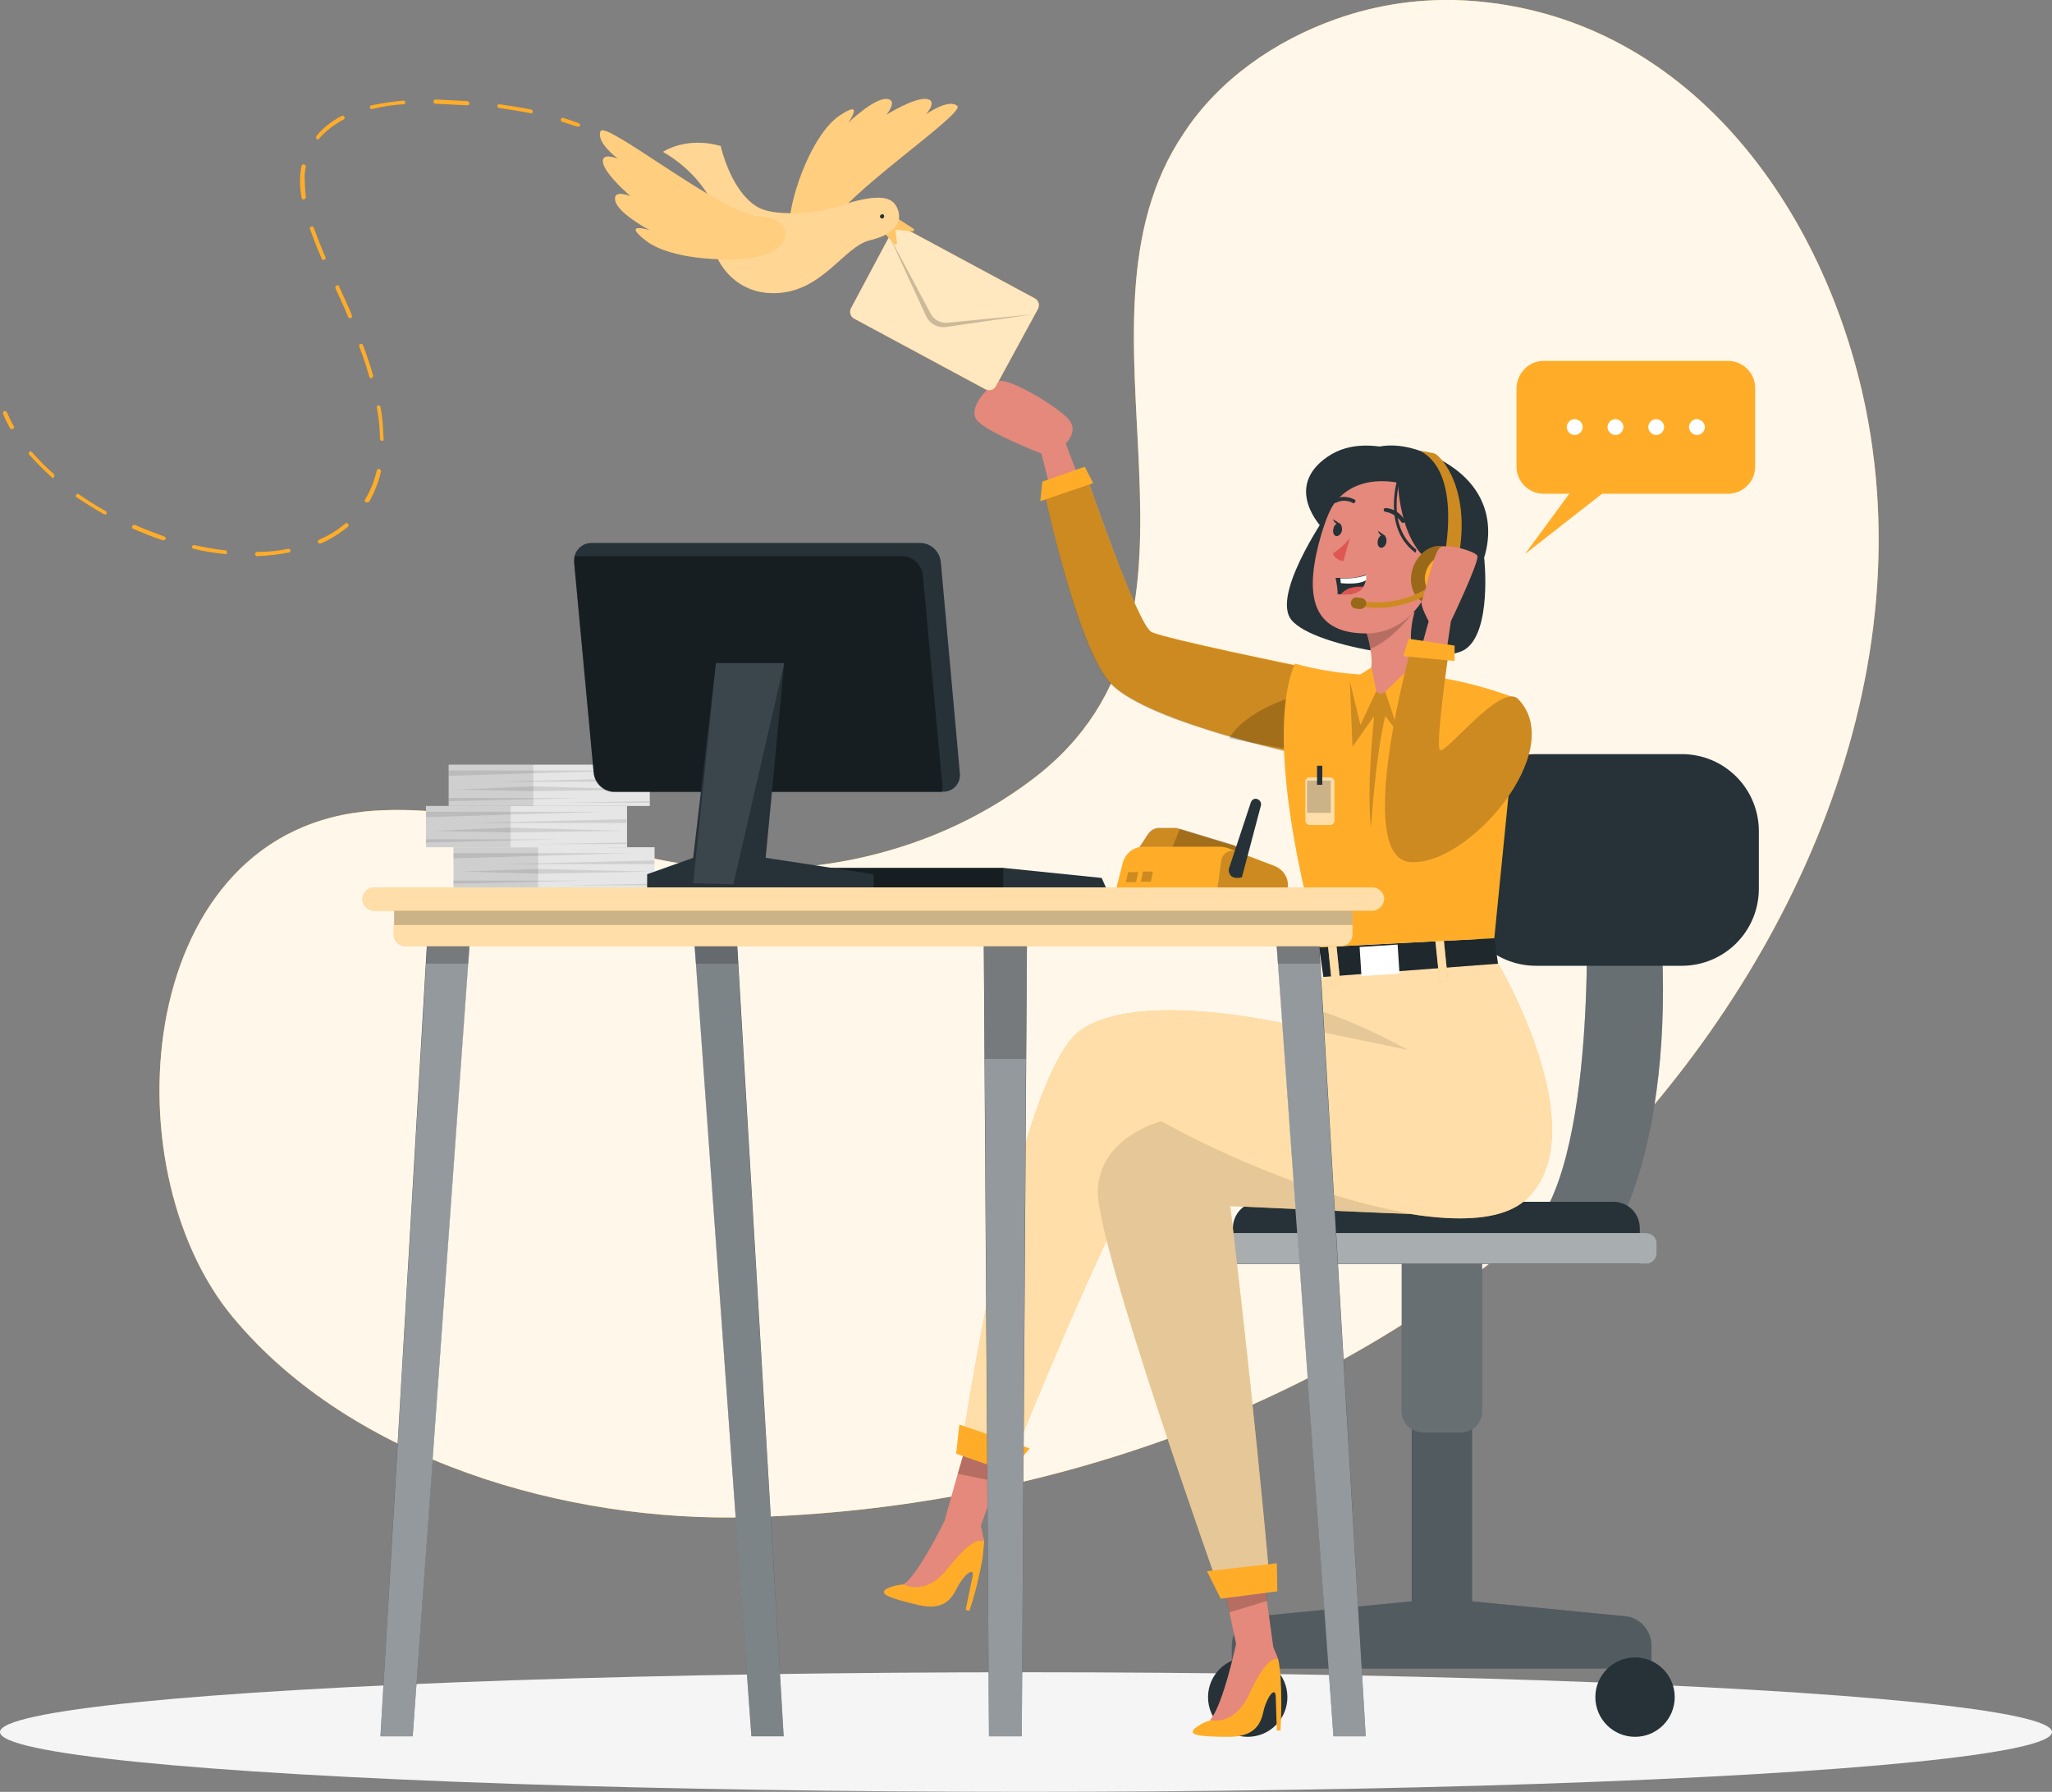 <?xml version="1.0" encoding="utf-8"?>
<!-- Generator: Adobe Illustrator 25.2.0, SVG Export Plug-In . SVG Version: 6.00 Build 0)  -->
<svg version="1.1" id="Layer_1" xmlns="http://www.w3.org/2000/svg" xmlns:xlink="http://www.w3.org/1999/xlink" x="0px" y="0px"
	 viewBox="0 0 387.8 338.6" style="enable-background:new 0 0 387.8 338.6;" xml:space="preserve">
<rect x="0" y="0" width="387.8" height="338.6" fill="#808080" stroke="none"/>
<style type="text/css">
	.st0{fill:#FFAD29;}
	.st1{opacity:0.9;fill:#FFFFFF;enable-background:new    ;}
	.st2{fill:#F5F5F5;}
	.st3{fill:#263238;}
	.st4{opacity:0.2;fill:#FFFFFF;enable-background:new    ;}
	.st5{opacity:0.3;fill:#FFFFFF;enable-background:new    ;}
	.st6{opacity:0.6;fill:#FFFFFF;enable-background:new    ;}
	.st7{fill:#E4897B;}
	.st8{opacity:0.2;enable-background:new    ;}
	.st9{opacity:0.1;enable-background:new    ;}
	.st10{fill:#FFFFFF;}
	.st11{fill:#DE5753;}
	.st12{opacity:0.4;enable-background:new    ;}
	.st13{opacity:0.2;}
	.st14{opacity:0.7;fill:#FFFFFF;enable-background:new    ;}
	.st15{opacity:0.4;fill:#FFFFFF;enable-background:new    ;}
	.st16{opacity:0.5;fill:#FFFFFF;enable-background:new    ;}
	.st17{opacity:0.1;fill:#FFFFFF;enable-background:new    ;}
</style>
<g id="freepik--background-simple--inject-31">
	<path class="st0" d="M252.5,3.6c7.9-2.8,16.3-4,24.7-3.5c41.6,2.6,67.7,39.1,75.4,77.1c11.1,55.2-17,111.8-56.5,149.1
		c-1.3,1.2-2.6,2.4-3.9,3.6c-41.1,36.5-96.1,55.3-150.6,56.8c-34.3,1-75-10.6-97.6-37.8c-23.7-28.5-18.4-92.7,26.7-95.7
		c18.4-1.2,35.5,5.4,53.2,9.1c24.5,5.1,51.2,0.2,71.3-15.1c40-30.3,4-85.7,28.5-122C230.3,15.1,240.9,7.7,252.5,3.6z"/>
	<path class="st1" d="M252.5,3.6c7.9-2.8,16.3-4,24.7-3.5c41.6,2.6,67.7,39.1,75.4,77.1c11.1,55.2-17,111.8-56.5,149.1
		c-1.3,1.2-2.6,2.4-3.9,3.6c-41.1,36.5-96.1,55.3-150.6,56.8c-34.3,1-75-10.6-97.6-37.8c-23.7-28.5-18.4-92.7,26.7-95.7
		c18.4-1.2,35.5,5.4,53.2,9.1c24.5,5.1,51.2,0.2,71.3-15.1c40-30.3,4-85.7,28.5-122C230.3,15.1,240.9,7.7,252.5,3.6z"/>
</g>
<g id="freepik--Shadow--inject-31">
	<ellipse id="freepik--path--inject-31" class="st2" cx="193.9" cy="327.3" rx="193.9" ry="11.3"/>
</g>
<g id="freepik--Chair--inject-31">
	<path class="st3" d="M307,305.4l-28.8-2.8v-40.5h-11.4v40.5l-28.9,2.8c-2.9,0.3-5.1,2.7-5.1,5.6v4.3h79.3V311
		C312.1,308.1,309.9,305.6,307,305.4z"/>
	<path class="st4" d="M307,305.4l-28.8-2.8v-40.5h-11.4v40.5l-28.9,2.8c-2.9,0.3-5.1,2.7-5.1,5.6v4.3h79.3V311
		C312.1,308.1,309.9,305.6,307,305.4z"/>
	<circle class="st3" cx="235.8" cy="320.7" r="7.5"/>
	<circle class="st3" cx="309" cy="320.7" r="7.5"/>
	<path class="st3" d="M264.8,234.7h15.3l0,0v31.9c0,2.3-1.8,4.1-4.1,4.1l0,0H269c-2.3,0-4.1-1.8-4.1-4.1l0,0V234.7L264.8,234.7z"/>
	<path class="st5" d="M264.8,234.7h15.3l0,0v31.9c0,2.3-1.8,4.1-4.1,4.1l0,0H269c-2.3,0-4.1-1.8-4.1-4.1l0,0V234.7L264.8,234.7z"/>
	<path class="st3" d="M299.8,171.4c0,0,2.2,54-12.9,63.3h17.2c0,0,13.3-18.4,9.5-63.3H299.8z"/>
	<path class="st5" d="M299.8,171.4c0,0,2.2,54-12.9,63.3h17.2c0,0,13.3-18.4,9.5-63.3H299.8z"/>
	<path class="st3" d="M309.9,238.8H233l0,0v-6.7c0-2.8,2.2-5,5-5h66.9c2.8,0,5,2.2,5,5V238.8L309.9,238.8z"/>
	<path class="st3" d="M311.1,238.8h-79.3c-1.1,0-2-0.9-2-2V235c0-1.1,0.9-2,2-2h79.3c1.1,0,2,0.9,2,2v1.8
		C313.1,237.9,312.2,238.8,311.1,238.8z"/>
	<path class="st6" d="M311.1,238.8h-79.3c-1.1,0-2-0.9-2-2V235c0-1.1,0.9-2,2-2h79.3c1.1,0,2,0.9,2,2v1.8
		C313.1,237.9,312.2,238.8,311.1,238.8z"/>
	<path class="st3" d="M290.3,142.5h27.5c8.1,0,14.6,6.5,14.6,14.6v10.8c0,8.1-6.5,14.6-14.6,14.6h-27.5c-8.1,0-14.6-6.5-14.6-14.6
		V157C275.8,149,282.3,142.5,290.3,142.5z"/>
</g>
<g id="freepik--Character--inject-31">
	<path class="st7" d="M206.9,98.3l-5.5-14.5c0,0,2.4-2.2,0.7-4.4s-11.7-8.4-13.6-7.3s-5.9,5.2-3.7,7.5s12,6.1,12,6.1l4.9,19
		L206.9,98.3z"/>
	<path class="st0" d="M245.3,125.8c0,0-25-5.1-27.7-6.4s-12.7-30.7-12.7-30.7l-7.7,3.6c0,0,6.2,29.5,12.5,36.6s33.4,13,33.4,13
		L245.3,125.8z"/>
	<path class="st8" d="M243.1,142l-0.5-0.1c-1.4-0.3-5.6-1.3-10.7-2.8c-8.2-2.4-18.6-6-22.2-10.1c-6.3-7-12.5-36.6-12.5-36.6l7.7-3.6
		c0,0,10,29.4,12.8,30.7s27.7,6.4,27.7,6.4L243.1,142z"/>
	<polygon class="st0" points="205,88.2 206.6,91.3 196.6,94.7 197,91 	"/>
	<path class="st8" d="M243.2,141.5c-1.4-0.2-5.7-0.9-10.9-2c3-5.1,11.6-7.7,11.6-7.7L243.2,141.5z"/>
	<path class="st3" d="M280.5,105.5c0,0,1.5,13.8-3.6,17.2s-30.3-0.6-33.2-6.1s7.9-20.7,7.9-20.7L280.5,105.5z"/>
	<polygon class="st7" points="178.5,287.4 185.1,289 188.4,280 191.4,271.7 183.9,268.5 181,278.5 	"/>
	<polygon class="st8" points="181,278.5 188.4,280 191.4,271.7 183.9,268.5 	"/>
	<path class="st0" d="M181.7,273.7l9.1,3.4c0,0,24.3-60.8,29.3-61s55.9,23.2,68.7,10.2s-5.7-44.3-5.7-44.3s-30.7-4.4-33,2.5
		c-0.6,2-1,4.1-1.3,6.2c-0.4,2.1-0.6,3.9-0.6,3.9l0,0c-1-0.2-31.8-8.2-43.9,0C192,203.1,181.7,273.7,181.7,273.7z"/>
	<path class="st6" d="M181.7,273.7l9.1,3.4c0,0,24.3-60.8,29.3-61s55.9,23.2,68.7,10.2s-5.7-44.3-5.7-44.3s-30.7-4.4-33,2.5
		c-0.6,2-1,4.1-1.3,6.2c-0.4,2.1-0.6,3.9-0.6,3.9l0,0c-1-0.2-31.8-8.2-43.9,0C192,203.1,181.7,273.7,181.7,273.7z"/>
	<polygon class="st7" points="234.2,313.4 240.7,311.7 239.4,302.3 238.3,293.7 230.2,294.4 232.3,304.5 	"/>
	<polygon class="st8" points="232.3,304.7 239.5,302.5 238.3,293.8 230.2,294.5 	"/>
	<polygon class="st0" points="194.6,273.7 181.3,269.2 180.7,274.7 190.8,278.2 	"/>
	<path class="st0" d="M266.8,229.4c0,0-2.1,0-34.3-1.5c0,0,4.8,40.2,7.4,70.4l-9.6,1.6c0,0-23-64.5-22.8-74.8s12-13.2,12-13.2
		S242.5,225.2,266.8,229.4z"/>
	<path class="st6" d="M266.8,229.4c0,0-2.1,0-34.3-1.5c0,0,4.8,40.2,7.4,70.4l-9.6,1.6c0,0-23-64.5-22.8-74.8s12-13.2,12-13.2
		S242.5,225.2,266.8,229.4z"/>
	<path class="st9" d="M266.8,229.4c0,0-2.1,0-34.3-1.5c0,0,4.8,40.2,7.4,70.4l-9.6,1.6c0,0-23-64.5-22.8-74.8s12-13.2,12-13.2
		S242.5,225.2,266.8,229.4z"/>
	<polygon class="st0" points="241.3,295.4 228.1,296.9 230.7,302.1 241.4,300.7 	"/>
	<path class="st9" d="M248.2,194.7l17.9,3.7c0,0-9.9-5.5-17.4-7.6C248.5,192.9,248.2,194.7,248.2,194.7z"/>
	<polygon class="st3" points="282.4,177.3 283.1,182.1 250.1,184.6 249.3,179 	"/>
	<polygon class="st8" points="282.4,177.3 283.1,182.1 250.1,184.6 249.3,179 	"/>
	
		<rect x="271.6" y="176.9" transform="matrix(0.995 -0.102 0.102 0.995 -17.087 28.805)" class="st0" width="1.6" height="8.4"/>
	
		<rect x="257.1" y="178.7" transform="matrix(0.998 -6.418384e-02 6.418384e-02 0.998 -11.11 17.111)" class="st10" width="7.2" height="5.5"/>
	
		<rect x="251.3" y="177.7" transform="matrix(0.995 -0.102 0.102 0.995 -17.282 26.739)" class="st0" width="1.6" height="8.4"/>
	
		<rect x="271.6" y="176.9" transform="matrix(0.995 -0.102 0.102 0.995 -17.087 28.805)" class="st6" width="1.6" height="8.4"/>
	
		<rect x="251.3" y="177.7" transform="matrix(0.995 -0.102 0.102 0.995 -17.282 26.739)" class="st6" width="1.6" height="8.4"/>
	<path class="st0" d="M244.7,125.4c6.2,1.7,12.6,2.4,19,2.1c10.6-0.5,23.2,4.6,23.2,4.6l-4.5,45.2l-33.1,1.7
		C249.2,178.9,238.1,141.2,244.7,125.4z"/>
	<path class="st3" d="M250,99.9c0,0,1.9-21.9,20.2-14c23,10,4.7,36.7-6.5,31.3C252.4,111.6,250,99.9,250,99.9z"/>
	<path class="st8" d="M255.1,128.7l0.5,12.4l4.1-5.8c0,0-1.5,13.7-0.6,21.2c0,0,0.8-13.4,2.7-21.2l4.4,5.8l6.3-12.3
		C272.5,128.8,262.3,125.1,255.1,128.7z"/>
	<path class="st7" d="M260.8,131.1l9.5-2.7c-5.9-4-2.9-13-2.9-13l-9.4,3.3c0.4,1.3,0.8,2.6,1,4c1,5.9-1.7,6.3-1.7,6.3L260.8,131.1z"
		/>
	<path class="st8" d="M258,118.6c0.4,1.3,0.8,2.6,1,4c4.5-1.8,8.4-7.3,8.4-7.3L258,118.6z"/>
	<path class="st7" d="M264.2,90.5c-8.3-1.8-12,2-14.5,10.5c-3.1,10.6-2.4,18.7,8.5,18.7C272.9,119.7,278,93.6,264.2,90.5z"/>
	<path class="st11" d="M255.1,101.7c-0.9,1.1-2,2.1-3.2,2.9c0.3,0.8,1.1,1.4,2,1.4L255.1,101.7z"/>
	<path class="st3" d="M260.4,102.1c-0.2,0.7,0.1,1.3,0.5,1.4c0.5,0.1,1-0.4,1.1-1s-0.1-1.3-0.5-1.4C261,101,260.5,101.5,260.4,102.1
		z"/>
	<path class="st3" d="M261.7,101.2l-1.3-0.9C260.4,100.2,260.8,101.7,261.7,101.2z"/>
	<path class="st3" d="M252,99.9c-0.2,0.7,0.1,1.3,0.5,1.4s1-0.4,1.1-1s-0.1-1.3-0.5-1.4S252.1,99.2,252,99.9z"/>
	<path class="st3" d="M253.3,99l-1.4-0.9C251.9,98.1,252.4,99.4,253.3,99z"/>
	<path class="st3" d="M265.1,98.8c-0.1,0-0.3-0.1-0.3-0.2c-0.7-1-1.8-1.7-3-1.9c-0.2,0-0.3-0.2-0.3-0.4c0-0.2,0.2-0.3,0.4-0.3
		c1.5,0.1,2.8,1,3.6,2.3c0.1,0.2,0,0.4-0.2,0.5c0,0,0,0,0,0C265.2,98.8,265.1,98.8,265.1,98.8z"/>
	<path class="st3" d="M255.8,95.1c-0.1,0-0.1,0-0.2-0.1c-1-0.5-2.2-0.5-3.1,0c-0.2,0.1-0.4,0-0.5-0.2c0,0,0,0,0,0
		c-0.1-0.2,0-0.4,0.2-0.5c0,0,0,0,0,0c1.2-0.6,2.6-0.5,3.8,0.1c0.2,0.1,0.2,0.3,0.1,0.5c0,0,0,0,0,0C256,95,255.9,95.1,255.8,95.1z"
		/>
	<path class="st3" d="M270.1,106.5c0,0-2.4-7.7-0.6-12.9c0,0-15-10.4-19.5,6.2c0,0,1.7-15.2,16.1-12.4c14.4,2.8,9.7,23.8,0.9,28.4
		C267,115.8,271.6,111.4,270.1,106.5z"/>
	<path class="st7" d="M268.4,108.1c0.6-2,2.7-3.1,4.7-2.5c2.5,0.9,2.6,6.4-4.1,6.3C268,111.8,267.7,110.8,268.4,108.1z"/>
	<path class="st3" d="M252.4,109.2c0.2,1,0.4,2.1,0.4,3.1h0.5c2.5,0.2,3.7-0.5,4.3-1.4c0.3-0.4,0.5-0.9,0.5-1.4c0-0.3,0-0.6,0-0.9
		c-1.6,0.6-3.3,0.8-5,0.6C252.8,109.2,252.4,109.2,252.4,109.2z"/>
	<path class="st10" d="M253.3,109.3l0.1,0.9c2.3,0.2,4,0,4.8-0.6c0-0.3,0-0.6,0-0.9C256.7,109.2,255,109.4,253.3,109.3z"/>
	<path class="st11" d="M253.4,112.3c2.5,0.2,3.7-0.5,4.3-1.4c-0.9-0.1-1.9,0-2.8,0.3C254.3,111.5,253.8,111.8,253.4,112.3z"/>
	<path class="st3" d="M264.2,91.2c0,0,0.3,14.4,9,16.2s-0.8-18.6-0.8-18.6s-12.9-8.4-21.5-2.5c-8.6,5.9-0.9,13.6-0.9,13.6
		S251.8,89.1,264.2,91.2z"/>
	<path class="st3" d="M267.5,104.4c-0.1,0-0.1,0-0.2-0.1c-6.2-4.8-3.1-14.1-3.1-14.2c0-0.1,0.2-0.2,0.3-0.2c0.1,0,0.2,0.2,0.2,0.3
		c0,0.1-3,9,2.9,13.6c0.1,0.1,0.1,0.2,0,0.3c0,0,0,0,0,0C267.6,104.3,267.6,104.4,267.5,104.4z"/>
	<path class="st0" d="M275.7,110.3c-1.1,2.9-3.9,4.6-6.3,3.7s-3.4-4-2.3-6.9c1.1-2.9,3.9-4.6,6.3-3.7S276.8,107.4,275.7,110.3z"/>
	<path class="st12" d="M275.7,110.3c-1.1,2.9-3.9,4.6-6.3,3.7s-3.4-4-2.3-6.9c1.1-2.9,3.9-4.6,6.3-3.7S276.8,107.4,275.7,110.3z"/>
	<path class="st0" d="M272.9,105.5c0,0,3.6-16.1-4.5-20.3c0.9,0.1,1.8,0.3,2.7,0.5c1,0.3,7.5,6.8,4.2,21.3L272.9,105.5z"/>
	<path class="st8" d="M272.9,105.5c0,0,3.6-16.1-4.5-20.3c0.9,0.1,1.8,0.3,2.7,0.5c1,0.3,7.5,6.8,4.2,21.3L272.9,105.5z"/>
	<path class="st0" d="M257.9,114.7l-0.6-0.1l0.2-1c4.4,0.7,8.9-0.3,12.7-2.7l0.6,0.8C266.9,114.2,262.4,115.3,257.9,114.7z"/>
	<g class="st13">
		<path d="M257.9,114.7l-0.6-0.1l0.2-1c4.4,0.7,8.9-0.3,12.7-2.7l0.6,0.8C266.9,114.2,262.4,115.3,257.9,114.7z"/>
	</g>
	<path class="st0" d="M275.3,109.9c-0.7,1.9-2.6,3-4.2,2.4s-2.3-2.6-1.5-4.6s2.6-3,4.2-2.4S276.1,108,275.3,109.9z"/>
	<path class="st0" d="M257,115.1l-0.8-0.1c-0.6-0.1-1-0.6-0.9-1.2c0,0,0,0,0,0l0,0c0.1-0.6,0.6-1,1.2-0.9c0,0,0,0,0,0l0.8,0.1
		c0.6,0.1,1,0.6,0.9,1.2l0,0C258.1,114.7,257.5,115.1,257,115.1z"/>
	<path class="st12" d="M257,115.1l-0.8-0.1c-0.6-0.1-1-0.6-0.9-1.2c0,0,0,0,0,0l0,0c0.1-0.6,0.6-1,1.2-0.9c0,0,0,0,0,0l0.8,0.1
		c0.6,0.1,1,0.6,0.9,1.2l0,0C258.1,114.7,257.5,115.1,257,115.1z"/>
	<polygon class="st0" points="267.8,124.9 261.8,130.7 264.2,137.9 272.5,128.8 	"/>
	<polygon class="st0" points="259.2,126.1 260.1,130.6 257.1,137 255.1,128.7 	"/>
	<path class="st7" d="M266.5,130l3.5-12.6c0,0-1.7-3.1-1.3-3.8c0.4-0.7,2.2-9.1,3.4-10.1c1.3-0.9,6.5,0.6,7.1,1.5
		c0.5,0.9-5,12.4-5,12.4l-2,13.7L266.5,130z"/>
	<path class="st0" d="M286.9,132.1c9.5,9.7-9.5,31.7-20.4,30.8c-10.9-0.9,0.3-40.9,0.3-40.9l7,1.1c0,0-2.5,17.3-1.7,18.6
		S283.7,128.8,286.9,132.1z"/>
	<path class="st8" d="M286.9,132.1c9.5,9.7-9.5,31.7-20.4,30.8c-10.9-0.9,0.3-40.9,0.3-40.9l7,1.1c0,0-2.5,17.3-1.7,18.6
		S283.7,128.8,286.9,132.1z"/>
	<polygon class="st0" points="266.2,120.7 265.2,124 274.9,124.9 274.9,122 	"/>
	<path class="st6" d="M247.5,146.9h3.9c0.4,0,0.8,0.4,0.8,0.8v7.4c0,0.4-0.4,0.8-0.8,0.8h-3.9c-0.4,0-0.8-0.4-0.8-0.8v-7.4
		C246.7,147.2,247.1,146.9,247.5,146.9z"/>
	<rect x="247" y="147.5" class="st8" width="4.5" height="6.1"/>
	<rect x="248.9" y="144.7" class="st3" width="1" height="3.6"/>
	<path class="st0" d="M167.6,300.2c1-0.5,2.1-0.7,3.2-0.8l0,0c0,0,3.8-2.2,7.6-10.9h4.2c1.5,0,2.8,0.9,3.3,2.3
		c0.1,0.2,0.1,0.4,0.1,0.6c-0.1,1-0.2,2-0.3,3c-0.6,3.4-1.4,6.7-2.5,10l-0.7-0.2l1.3-6.3c0.4-2.1-1.8-0.1-2.9,2.1s-2.6,4.4-7.3,3.3
		C168.1,302,165.9,301.2,167.6,300.2z"/>
	<path class="st7" d="M179.1,286.2c0,0-5.3,11.1-8.3,13.2c0,0,4.1,2.4,8.3-3c5.5-7,6.8-5,6.8-5c-0.1-1.2-0.3-2.4-0.7-3.6
		C184.4,285.6,179.1,286.2,179.1,286.2z"/>
	<path class="st0" d="M225.8,326.6c0.9-0.7,1.8-1.2,2.9-1.5l0,0c0,0,3.2-3.1,4.8-12.4l4.1-1c1.4-0.3,2.9,0.3,3.7,1.5
		c0.1,0.2,0.2,0.3,0.3,0.5c0.2,1,0.3,2,0.4,3c0.2,3.4,0.2,6.8,0,10.3h-0.7l-0.2-6.4c-0.1-2.2-1.8,0.4-2.3,2.7s-1.5,4.8-6.3,4.9
		C226.7,328.2,224.4,327.9,225.8,326.6z"/>
	<path class="st7" d="M233.7,310.2c0,0-2.5,12-5,14.8c0,0,4.5,1.4,7.4-4.9c3.7-8.1,5.5-6.5,5.5-6.5c-0.4-1.1-0.9-2.3-1.5-3.3
		C238.7,308.3,233.7,310.2,233.7,310.2z"/>
</g>
<g id="freepik--speech-bubble--inject-31">
	<path class="st0" d="M291.7,68.2h34.9c2.8,0,5.1,2.3,5.1,5.1v14.9c0,2.8-2.3,5.1-5.1,5.1h-34.9c-2.8,0-5.1-2.3-5.1-5.1V73.3
		C286.7,70.5,288.9,68.2,291.7,68.2z"/>
	<polygon class="st0" points="298.7,90.4 288.2,104.7 305.2,91.4 	"/>
	<path class="st10" d="M299.1,80.7c0,0.8-0.7,1.5-1.5,1.5c-0.8,0-1.5-0.7-1.5-1.5s0.7-1.5,1.5-1.5c0,0,0,0,0,0
		C298.5,79.3,299.1,79.9,299.1,80.7L299.1,80.7z"/>
	<path class="st10" d="M306.8,80.7c0,0.8-0.7,1.5-1.5,1.5c-0.8,0-1.5-0.7-1.5-1.5s0.7-1.5,1.5-1.5c0,0,0,0,0,0
		C306.2,79.3,306.8,79.9,306.8,80.7L306.8,80.7z"/>
	<path class="st10" d="M314.5,80.7c0,0.8-0.7,1.5-1.5,1.5c-0.8,0-1.5-0.7-1.5-1.5s0.7-1.5,1.5-1.5c0,0,0,0,0,0
		C313.9,79.3,314.5,79.9,314.5,80.7L314.5,80.7z"/>
	<path class="st10" d="M322.2,80.7c0,0.8-0.7,1.5-1.5,1.5c-0.8,0-1.5-0.7-1.5-1.5s0.7-1.5,1.5-1.5c0,0,0,0,0,0
		C321.5,79.3,322.2,79.9,322.2,80.7L322.2,80.7z"/>
</g>
<g id="freepik--Bird--inject-31">
	<path class="st0" d="M170.7,43l24.9,13.4c0.7,0.4,0.9,1.2,0.6,1.9L188.2,73c-0.4,0.7-1.2,0.9-1.9,0.6l-24.9-13.4
		c-0.7-0.4-0.9-1.2-0.6-1.9l7.9-14.8C169.1,42.9,170,42.6,170.7,43z"/>
	<path class="st14" d="M170.7,43l24.9,13.4c0.7,0.4,0.9,1.2,0.6,1.9L188.2,73c-0.4,0.7-1.2,0.9-1.9,0.6l-24.9-13.4
		c-0.7-0.4-0.9-1.2-0.6-1.9l7.9-14.8C169.1,42.9,170,42.6,170.7,43z"/>
	<path class="st8" d="M168.1,44.7l7.8,14.6c0.6,1.1,1.8,1.8,3.1,1.7l16.2-1.6l-16.5,2.4c-1.5,0.2-2.9-0.6-3.6-1.9L168.1,44.7z"/>
	<path class="st0" d="M149.2,42.1c0.3-5.6,4.4-16.8,9.4-20.2s1.7,1.3,1.7,1.3s4.8-4.6,7.2-4.5s0,3,0,3s5.1-3.2,7.5-3s0,2.9,0,2.9
		s4.2-3,5.9-1.6s-21.9,17-24.5,23.3S149,47.7,149.2,42.1z"/>
	<path class="st15" d="M149.2,42.1c0.3-5.6,4.4-16.8,9.4-20.2s1.7,1.3,1.7,1.3s4.8-4.6,7.2-4.5s0,3,0,3s5.1-3.2,7.5-3s0,2.9,0,2.9
		s4.2-3,5.9-1.6s-21.9,17-24.5,23.3S149,47.7,149.2,42.1z"/>
	<path class="st0" d="M169.5,41.2l3.1,2c0.1,0.1,0.2,0.2,0.1,0.4c-0.1,0.1-0.1,0.1-0.2,0.1l-3.3-0.3l0.3,2.5c0,0.2-0.1,0.3-0.2,0.3
		c-0.1,0-0.2,0-0.3-0.1l-1.9-2.1L169.5,41.2z"/>
	<path class="st5" d="M169.5,41.2l3.1,2c0.1,0.1,0.2,0.2,0.1,0.4c-0.1,0.1-0.1,0.1-0.2,0.1l-3.3-0.3l0.3,2.5c0,0.2-0.1,0.3-0.2,0.3
		c-0.1,0-0.2,0-0.3-0.1l-1.9-2.1L169.5,41.2z"/>
	<path class="st0" d="M125.3,28.7c0,0,4.4-3,10.9-1.1c0,0,1.9,8.7,7.1,11.6c2.9,1.6,9.8,1.4,15.3-0.3c6.6-2.1,9.8-2.1,10.9,0.3
		c1.2,2.5-0.1,5-5.1,6.2s-9,9.9-18.1,10s-13.9-9-11.6-17C132.6,34.3,129.3,31,125.3,28.7z"/>
	<path class="st16" d="M125.3,28.7c0,0,4.4-3,10.9-1.1c0,0,1.9,8.7,7.1,11.6c2.9,1.6,9.8,1.4,15.3-0.3c6.6-2.1,9.8-2.1,10.9,0.3
		c1.2,2.5-0.1,5-5.1,6.2s-9,9.9-18.1,10s-13.9-9-11.6-17C132.6,34.3,129.3,31,125.3,28.7z"/>
	<path class="st3" d="M167.1,40.9c0,0.2-0.2,0.4-0.4,0.4c-0.2,0-0.4-0.2-0.4-0.4c0-0.2,0.2-0.4,0.4-0.4l0,0
		C166.9,40.4,167.1,40.6,167.1,40.9z"/>
	<path class="st0" d="M144.2,48.2c-5.4,1.5-17.3,1-22.1-2.7s0.7-2,0.7-2s-5.9-3.1-6.5-5.5s2.9-0.9,2.9-0.9s-4.6-3.9-5.2-6.2
		s2.8-0.9,2.8-0.9s-4.2-3.1-3.3-5.2s22.9,15.6,29.8,16.1S149.7,46.7,144.2,48.2z"/>
	<path class="st15" d="M144.2,48.2c-5.4,1.5-17.3,1-22.1-2.7s0.7-2,0.7-2s-5.9-3.1-6.5-5.5s2.9-0.9,2.9-0.9s-4.6-3.9-5.2-6.2
		s2.8-0.9,2.8-0.9s-4.2-3.1-3.3-5.2s22.9,15.6,29.8,16.1S149.7,46.7,144.2,48.2z"/>
	<path class="st0" d="M109.1,23.9c0,0-0.1,0-0.1,0c-0.9-0.3-1.9-0.6-2.8-0.9c-0.2-0.1-0.3-0.3-0.2-0.5c0.1-0.2,0.3-0.3,0.5-0.2
		c1,0.3,1.9,0.6,2.9,1c0.2,0.1,0.3,0.3,0.2,0.5C109.4,23.9,109.2,24,109.1,23.9L109.1,23.9z"/>
	<path class="st0" d="M48.6,105.1c-0.2,0-0.4-0.2-0.4-0.4c0-0.2,0.2-0.4,0.4-0.4c2,0,4-0.2,5.9-0.6c0.2,0,0.4,0.1,0.4,0.3
		c0,0.2-0.1,0.4-0.3,0.4c0,0,0,0,0,0C52.7,104.8,50.6,105,48.6,105.1z M42.6,104.7L42.6,104.7c-2-0.2-4-0.5-6-1
		c-0.2,0-0.3-0.2-0.3-0.4c0-0.2,0.2-0.3,0.4-0.3c1.9,0.4,3.9,0.8,5.9,1c0.2,0,0.3,0.2,0.3,0.4C43,104.6,42.8,104.7,42.6,104.7
		L42.6,104.7z M60.4,102.7c-0.1,0-0.3-0.1-0.3-0.2c-0.1-0.2,0-0.4,0.2-0.5c0,0,0,0,0,0c1.8-0.8,3.5-1.8,5-3.1
		c0.2-0.1,0.4-0.1,0.5,0.1c0.1,0.2,0.1,0.4,0,0.5c-1.6,1.3-3.3,2.4-5.2,3.2C60.5,102.7,60.4,102.7,60.4,102.7L60.4,102.7z
		 M30.9,102.1c0,0-0.1,0-0.1,0c-1.9-0.6-3.8-1.4-5.7-2.2c-0.2-0.1-0.2-0.3-0.1-0.5c0.1-0.2,0.3-0.2,0.5-0.2c1.8,0.8,3.7,1.5,5.6,2.2
		c0.2,0.1,0.3,0.3,0.2,0.5C31.2,102,31,102.1,30.9,102.1z M19.9,97.2c-0.1,0-0.1,0-0.2,0c-1.8-1-3.5-2.1-5.2-3.2
		c-0.2-0.1-0.2-0.4-0.1-0.5c0.1-0.2,0.4-0.2,0.5-0.1c1.6,1.1,3.3,2.2,5.1,3.2c0.2,0.1,0.2,0.3,0.1,0.5c0,0,0,0,0,0
		C20.1,97.2,20,97.3,19.9,97.2L19.9,97.2z M69.3,94.9c-0.1,0-0.1,0-0.2,0c-0.2-0.1-0.2-0.3-0.1-0.5c0,0,0,0,0,0
		c0.3-0.5,0.6-1.1,0.9-1.7c0.6-1.2,1-2.5,1.3-3.8c0.1-0.2,0.3-0.3,0.5-0.3c0.2,0.1,0.3,0.3,0.3,0.5c-0.3,1.4-0.8,2.7-1.3,3.9
		c-0.3,0.6-0.6,1.2-0.9,1.8C69.6,94.9,69.4,95,69.3,94.9L69.3,94.9z M10,90.3c-0.1,0-0.2,0-0.2-0.1c-1.5-1.3-2.9-2.8-4.3-4.3
		c-0.1-0.1-0.1-0.4,0-0.5c0.1-0.1,0.4-0.1,0.5,0c1.3,1.5,2.7,2.9,4.2,4.2c0.1,0.1,0.1,0.4,0,0.5C10.2,90.2,10.1,90.3,10,90.3
		L10,90.3z M72.2,83.3c-0.2,0-0.4-0.2-0.4-0.4c0,0,0,0,0,0c0-2-0.2-4-0.6-5.9c0-0.2,0.1-0.4,0.3-0.4c0.2,0,0.4,0.1,0.4,0.3
		c0.4,2,0.5,4,0.6,6.1C72.6,83.2,72.4,83.3,72.2,83.3C72.2,83.3,72.2,83.3,72.2,83.3L72.2,83.3z M70.2,71.5c-0.2,0-0.3-0.1-0.4-0.3
		c-0.5-1.8-1.1-3.6-1.9-5.7c-0.1-0.2,0-0.4,0.2-0.5c0,0,0,0,0,0c0.2-0.1,0.4,0,0.5,0.2c0.8,2.1,1.4,4,1.9,5.7
		c0.1,0.2-0.1,0.4-0.2,0.5L70.2,71.5z M66.1,60.1c-0.1,0-0.3-0.1-0.3-0.2c-0.6-1.6-1.5-3.4-2.4-5.4v-0.1c-0.1-0.2,0.1-0.4,0.3-0.5
		c0.2,0,0.3,0,0.4,0.2v0.1c0.9,2,1.8,3.8,2.4,5.4c0.1,0.2,0,0.4-0.2,0.5L66.1,60.1z M61.1,49.1c-0.2,0-0.3-0.1-0.3-0.2
		c-0.9-2.1-1.6-3.9-2.2-5.6c-0.1-0.2,0-0.4,0.2-0.5c0.2-0.1,0.4,0,0.5,0.2c0.6,1.7,1.3,3.5,2.2,5.6c0.1,0.2,0,0.4-0.2,0.5
		c0,0,0,0,0,0C61.2,49.1,61.1,49.2,61.1,49.1L61.1,49.1z M57.4,37.7c-0.2,0-0.3-0.1-0.4-0.3c-0.2-1.1-0.3-2.2-0.3-3.2
		c0-1,0.1-1.9,0.3-2.9c0.1-0.2,0.3-0.3,0.5-0.2c0.2,0.1,0.3,0.2,0.3,0.4c-0.2,0.9-0.3,1.8-0.2,2.7c0,1,0.1,2.1,0.2,3.1
		C57.8,37.4,57.7,37.6,57.4,37.7L57.4,37.7z M60,26.3c-0.1,0-0.2,0-0.2-0.1c-0.1-0.1-0.1-0.4,0-0.5c1.3-1.6,3-2.9,4.8-3.8
		c0.2-0.1,0.4,0,0.5,0.2c0.1,0.2,0,0.4-0.2,0.5c-1.7,0.9-3.3,2.1-4.6,3.6C60.3,26.3,60.2,26.4,60,26.3L60,26.3z M100.3,21.4
		L100.3,21.4c-2-0.4-4-0.7-6-1c-0.2,0-0.3-0.2-0.3-0.4c0,0,0,0,0,0c0-0.2,0.2-0.3,0.4-0.3c0,0,0,0,0,0c2,0.3,4,0.6,6,1
		c0.2,0,0.3,0.3,0.3,0.5C100.7,21.3,100.5,21.4,100.3,21.4L100.3,21.4z M70.3,20.6c-0.2,0-0.4-0.1-0.4-0.3c0-0.2,0.1-0.4,0.3-0.4
		c2-0.4,4-0.7,6-0.9c0.2,0,0.4,0.1,0.4,0.3c0,0.2-0.1,0.4-0.3,0.4c0,0,0,0,0,0C74.3,19.8,72.4,20.1,70.3,20.6L70.3,20.6z M88.3,19.9
		L88.3,19.9c-1.7-0.1-3.8-0.2-6-0.3c-0.2,0-0.4-0.2-0.4-0.4c0-0.2,0.2-0.4,0.4-0.4c0,0,0,0,0,0c2.2,0.1,4.3,0.2,6,0.3
		c0.2,0,0.4,0.2,0.4,0.4c0,0,0,0,0,0C88.7,19.7,88.6,19.9,88.3,19.9L88.3,19.9z"/>
	<path class="st0" d="M2.2,81.1c-0.1,0-0.3-0.1-0.3-0.2c-0.5-0.9-1-1.8-1.3-2.7c-0.1-0.2,0-0.4,0.2-0.5c0,0,0,0,0,0
		c0.2-0.1,0.4,0,0.5,0.2c0.4,0.9,0.8,1.8,1.3,2.6c0.1,0.2,0.1,0.4-0.1,0.5C2.4,81,2.3,81.1,2.2,81.1L2.2,81.1z"/>
</g>
<g id="freepik--Desk--inject-31">
	<rect x="85.7" y="160.1" class="st10" width="38" height="7.8"/>
	<rect x="85.7" y="160.1" class="st9" width="38" height="7.8"/>
	<rect x="85.7" y="160.1" class="st9" width="16" height="7.8"/>
	<polygon class="st9" points="85.7,161.2 119.5,161.2 85.7,162.2 	"/>
	<polygon class="st9" points="123.7,162.6 94.4,163.3 123.7,163.3 	"/>
	<polygon class="st9" points="87.3,164.7 101.7,164.2 123,164.7 101.7,165.1 	"/>
	<polygon class="st9" points="85.7,166.4 110.8,166.4 85.7,167 	"/>
	<polygon class="st9" points="123.6,167 106.9,167.3 123.7,167.3 	"/>
	<rect x="80.5" y="152.3" class="st10" width="38" height="7.8"/>
	<rect x="80.5" y="152.3" class="st9" width="38" height="7.8"/>
	<rect x="80.5" y="152.3" class="st9" width="16" height="7.8"/>
	<polygon class="st9" points="80.5,153.4 114.2,153.4 80.5,154.4 	"/>
	<polygon class="st9" points="118.4,154.8 89.1,155.5 118.4,155.5 	"/>
	<polygon class="st9" points="82,157 96.4,156.4 117.7,157 96.4,157.3 	"/>
	<polygon class="st9" points="80.5,158.6 105.5,158.6 80.5,159.2 	"/>
	<polygon class="st9" points="118.4,159.2 101.6,159.5 118.4,159.5 	"/>
	<rect x="84.8" y="144.5" class="st10" width="38" height="7.8"/>
	<rect x="84.8" y="144.5" class="st9" width="38" height="7.8"/>
	<rect x="84.8" y="144.5" class="st9" width="16" height="7.8"/>
	<polygon class="st9" points="84.8,145.6 118.6,145.6 84.8,146.6 	"/>
	<polygon class="st9" points="122.8,147 93.5,147.7 122.8,147.7 	"/>
	<polygon class="st9" points="86.3,149.2 100.8,148.6 122,149.2 100.8,149.5 	"/>
	<polygon class="st9" points="84.8,150.8 109.8,150.8 84.8,151.4 	"/>
	<polygon class="st9" points="122.7,151.4 106,151.7 122.8,151.7 	"/>
	<polygon class="st3" points="148,167.7 149,164 189.6,164 208.2,165.9 209,167.7 	"/>
	<polygon class="st12" points="189.6,164 189.6,167.7 148,167.7 149,164 	"/>
	<path class="st3" d="M181.4,146.1c0.2,1.7-1,3.3-2.8,3.5c-0.1,0-0.3,0-0.4,0h-62.1c-2,0-3.7-1.6-3.9-3.6l-3.7-39.8
		c0-0.4,0-0.8,0.1-1.2c0.4-1.4,1.7-2.4,3.1-2.4h62.2c2,0,3.7,1.6,3.9,3.6L181.4,146.1z"/>
	<path class="st12" d="M178,149.7h-61.9c-2,0-3.7-1.6-3.9-3.6l-3.7-39.8c0-0.4,0-0.8,0.1-1.2h61.9c2,0,3.7,1.6,3.9,3.6l3.7,39.8
		C178.1,148.9,178.1,149.3,178,149.7z"/>
	<polygon class="st3" points="135.3,125.3 148.2,125.3 144.7,162.1 165.1,165.2 165.1,167.7 122.3,167.7 122.3,165.2 131,162.1 	"/>
	<polygon class="st17" points="148.2,125.3 138.6,167.1 131,166.9 135.3,125.3 	"/>
	<polygon class="st3" points="148.1,328.1 142,328.1 131,174.9 139.1,174.9 	"/>
	<polygon class="st15" points="148.1,328.1 142,328.1 131.5,182.5 131,175.1 139.1,175.1 139.5,182.5 	"/>
	<polygon class="st8" points="139.5,182.1 131.5,182.1 131,175.1 139.1,175.1 	"/>
	<polygon class="st3" points="193.1,328.1 186.9,328.1 185.9,174.9 194.1,174.9 	"/>
	<polygon class="st16" points="194.1,175.1 193.9,199.9 193.1,328.1 186.9,328.1 186.1,199.9 185.9,175.1 	"/>
	<polygon class="st8" points="194.1,175.1 193.9,200.1 186.1,200.1 185.9,175.1 	"/>
	<polygon class="st3" points="258.1,328.1 252,328.1 241,174.9 249.1,174.9 	"/>
	<polygon class="st16" points="258.1,328.1 252,328.1 241.5,182.5 241,175.1 249.1,175.1 249.5,182.5 	"/>
	<polygon class="st8" points="249.5,182.1 241.5,182.1 241,175.1 249.1,175.1 	"/>
	<polygon class="st3" points="78,328.1 71.9,328.1 80.9,174.9 89,174.9 	"/>
	<polygon class="st16" points="89,175.1 88.5,182.5 78,328.1 71.9,328.1 80.5,182.5 80.9,175.1 	"/>
	<polygon class="st8" points="80.9,175.1 89,175.1 88.5,182.1 80.5,182.1 	"/>
	<path class="st0" d="M74.5,171.1h181.1l0,0v5.5c0,1.2-1,2.2-2.2,2.2l0,0H76.6c-1.2,0-2.2-1-2.2-2.2l0,0L74.5,171.1L74.5,171.1z"/>
	<path class="st6" d="M74.5,171.1h181.1l0,0v5.5c0,1.2-1,2.2-2.2,2.2l0,0H76.6c-1.2,0-2.2-1-2.2-2.2l0,0L74.5,171.1L74.5,171.1z"/>
	<rect x="74.5" y="171" class="st8" width="181.1" height="3.8"/>
	<path class="st0" d="M259.3,172.1H70.7c-1.2,0-2.2-1-2.2-2.2l0,0l0,0c0-1.2,1-2.2,2.2-2.2h188.7c1.2,0,2.2,1,2.2,2.2l0,0
		C261.5,171.1,260.5,172.1,259.3,172.1L259.3,172.1z"/>
	<path class="st6" d="M259.3,172.1H70.7c-1.2,0-2.2-1-2.2-2.2l0,0l0,0c0-1.2,1-2.2,2.2-2.2h188.7c1.2,0,2.2,1,2.2,2.2l0,0
		C261.5,171.1,260.5,172.1,259.3,172.1L259.3,172.1z"/>
	<path class="st0" d="M214.7,161.1l2.3-3.5c0.5-0.7,1.2-1.1,2.1-1.1h2.9c0.2,0,0.5,0,0.7,0.1l10.5,3.2c0.6,0.2,1.1,0.6,1.4,1.1
		l1.5,2.5L214.7,161.1z"/>
	<path class="st8" d="M236.2,163.4l-15.3-1.7l-6.2-0.7l2.3-3.5c0.5-0.7,1.2-1.1,2.1-1.1h2.9c0.2,0,0.5,0,0.7,0.1l0.2,0.1l10.2,3.1
		c0.6,0.2,1.1,0.6,1.4,1.1L236.2,163.4z"/>
	<path class="st8" d="M236.2,163.4l-15.3-1.7l2.1-5.1l10.2,3.1c0.6,0.2,1.1,0.6,1.4,1.1L236.2,163.4z"/>
	<path class="st0" d="M243.4,167.4v0.3H211l1.2-4.7c0.5-1.8,2.1-3,3.9-3h14.4c0.5,0,1,0.1,1.4,0.2l1.8,0.7l7.1,2.7
		C242.4,164.2,243.5,165.7,243.4,167.4z"/>
	<path class="st8" d="M243.4,167.4v0.3h-13.3l0.7-5.1c0.2-1.2,1.3-2,2.4-1.8c0.1,0,0.3,0.1,0.4,0.1l7.1,2.7
		C242.4,164.2,243.4,165.7,243.4,167.4z"/>
	<path class="st3" d="M232.2,164.3l4.2-12.7c0.2-0.5,0.7-0.8,1.2-0.6c0.1,0,0.1,0,0.2,0.1l0,0c0.4,0.2,0.6,0.7,0.5,1.1l-3.6,13.6
		C234.7,165.7,232.3,166.6,232.2,164.3z"/>
	<polygon class="st8" points="214.7,166.7 212.8,166.7 213.2,164.8 215.1,164.8 	"/>
	<polygon class="st8" points="217.5,166.6 215.6,166.6 216,164.7 217.9,164.7 	"/>
</g>
</svg>
